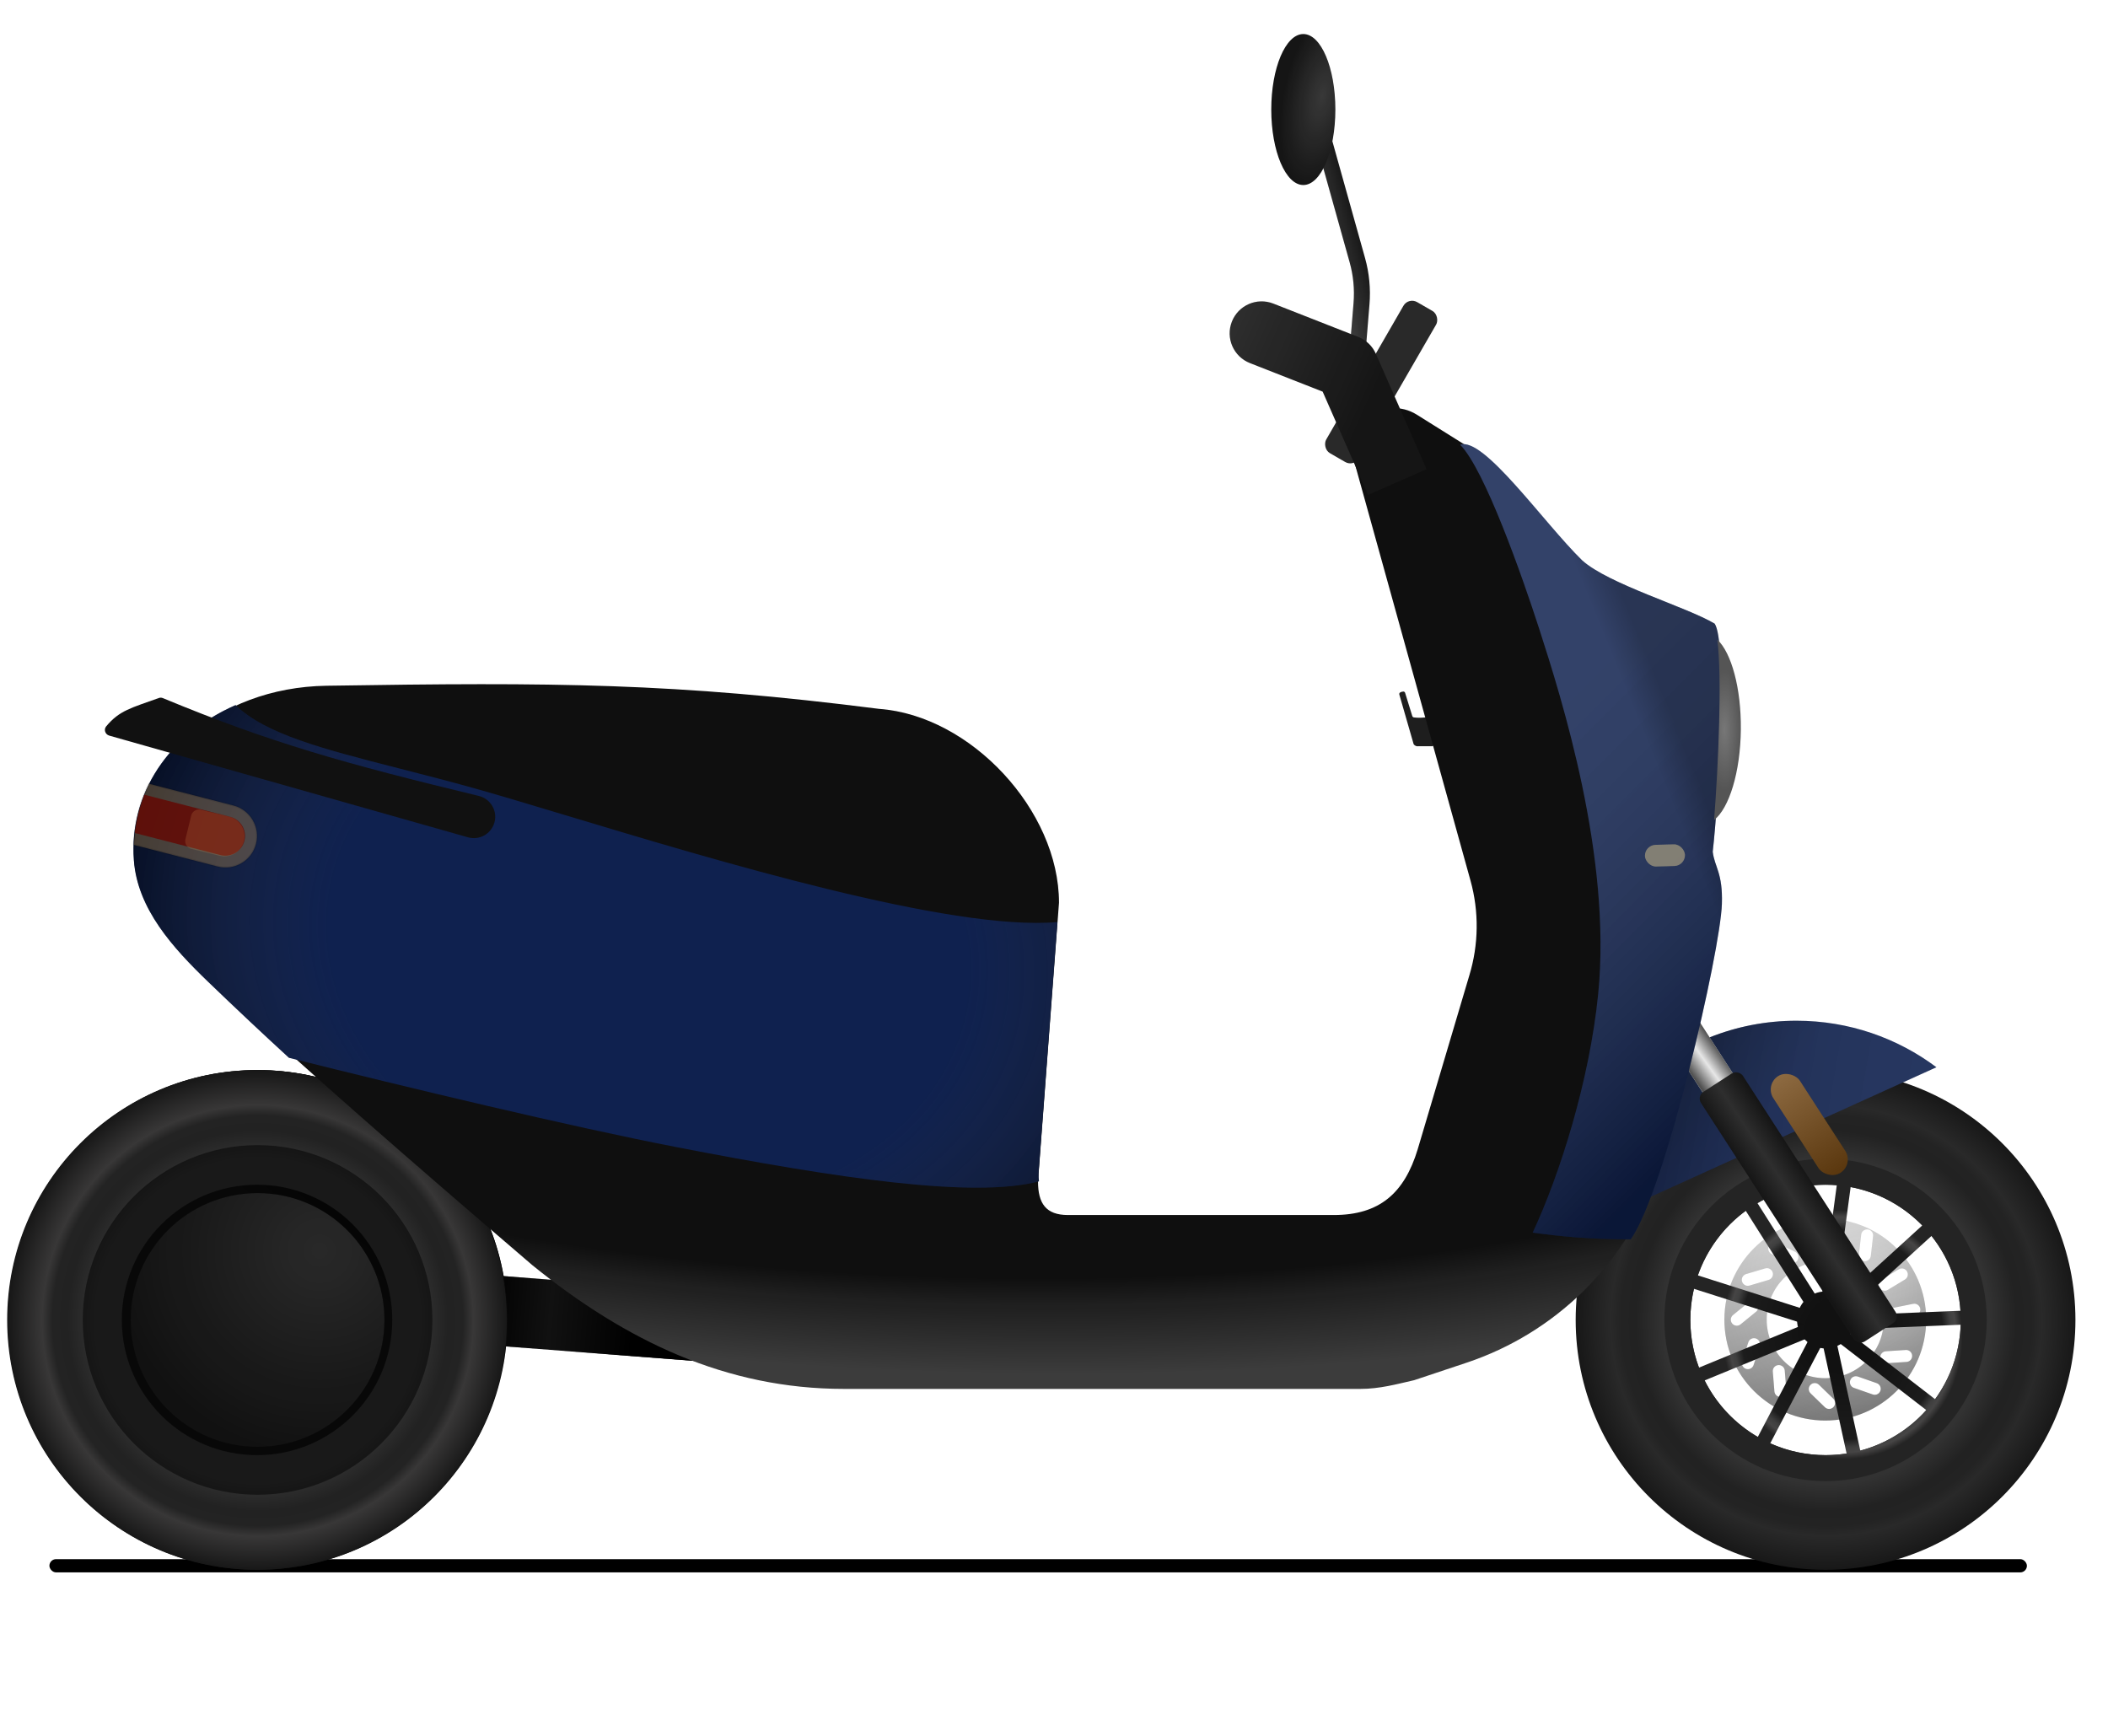 <svg width="1055" height="869" viewBox="0 0 1055 869" fill="none" xmlns="http://www.w3.org/2000/svg">
<g filter="url(#filter0_f_2011_6105)">
<rect x="24.73" y="780.38" width="989.688" height="6.624" rx="3.312" fill="black"/>
</g>
<rect x="237.513" y="637.604" width="116" height="35" transform="rotate(4.398 237.513 637.604)" fill="#111111"/>
<rect x="237.513" y="637.604" width="116" height="35" transform="rotate(4.398 237.513 637.604)" fill="url(#paint0_linear_2011_6105)"/>
<g filter="url(#filter1_i_2011_6105)">
<circle cx="128.914" cy="660.649" r="125.059" fill="#111111"/>
<circle cx="128.914" cy="660.649" r="125.059" fill="url(#paint1_linear_2011_6105)"/>
</g>
<path fill-rule="evenodd" clip-rule="evenodd" d="M128.643 785.708C197.712 785.708 253.703 729.718 253.703 660.649C253.703 591.581 197.712 535.59 128.643 535.59C59.575 535.59 3.584 591.581 3.584 660.649C3.584 729.718 59.575 785.708 128.643 785.708ZM128.643 728.321C166.017 728.321 196.315 698.023 196.315 660.649C196.315 623.275 166.017 592.977 128.643 592.977C91.269 592.977 60.972 623.275 60.972 660.649C60.972 698.023 91.269 728.321 128.643 728.321Z" fill="url(#paint2_radial_2011_6105)"/>
<circle cx="128.913" cy="660.649" r="63.498" fill="#111111"/>
<circle cx="128.913" cy="660.649" r="63.498" fill="url(#paint3_radial_2011_6105)" fill-opacity="0.1"/>
<circle cx="128.913" cy="660.649" r="75.498" stroke="black" stroke-opacity="0.5" stroke-width="24"/>
<path fill-rule="evenodd" clip-rule="evenodd" d="M913.5 711C941.39 711 964 688.39 964 660.5C964 632.61 941.39 610 913.5 610C885.61 610 863 632.61 863 660.5C863 688.39 885.61 711 913.5 711ZM913.5 689.81C897.312 689.81 884.19 676.688 884.19 660.5C884.19 644.312 897.312 631.19 913.5 631.19C929.688 631.19 942.81 644.312 942.81 660.5C942.81 676.688 929.688 689.81 913.5 689.81ZM930.339 627.917C930.151 629.563 931.334 631.049 932.98 631.237C934.627 631.424 936.113 630.241 936.3 628.595L937.431 618.659C937.618 617.013 936.435 615.526 934.789 615.339C933.143 615.152 931.657 616.335 931.469 617.981L930.339 627.917ZM940.696 644.593C939.838 643.176 940.292 641.331 941.71 640.474L950.267 635.299C951.685 634.441 953.529 634.896 954.387 636.313C955.244 637.731 954.79 639.576 953.372 640.433L944.815 645.608C943.397 646.465 941.553 646.011 940.696 644.593ZM947.682 654.563C946.058 654.891 945.008 656.474 945.336 658.098C945.664 659.722 947.246 660.773 948.87 660.445L958.672 658.465C960.296 658.137 961.347 656.554 961.019 654.93C960.691 653.306 959.109 652.256 957.484 652.584L947.682 654.563ZM943.815 676.332C942.161 676.439 940.908 677.867 941.016 679.52C941.124 681.174 942.552 682.427 944.205 682.319L954.184 681.668C955.837 681.56 957.09 680.133 956.982 678.479C956.874 676.826 955.447 675.573 953.793 675.681L943.815 676.332ZM917.57 704.297C916.416 705.486 914.516 705.514 913.327 704.36L906.152 697.395C904.963 696.241 904.935 694.342 906.089 693.153C907.243 691.964 909.142 691.935 910.331 693.089L917.506 700.054C918.695 701.208 918.724 703.108 917.57 704.297ZM888.049 696.442C888.183 698.093 889.63 699.324 891.282 699.19C892.933 699.056 894.164 697.609 894.03 695.957L893.222 685.99C893.088 684.339 891.641 683.108 889.99 683.242C888.338 683.376 887.108 684.823 887.242 686.475L888.049 696.442ZM873.855 685.15C872.278 684.642 871.411 682.952 871.919 681.375L874.983 671.856C875.491 670.279 877.181 669.412 878.758 669.919C880.335 670.427 881.202 672.117 880.694 673.694L877.63 683.213C877.123 684.79 875.432 685.657 873.855 685.15ZM873.876 637.697C872.287 638.168 871.382 639.837 871.853 641.426C872.324 643.014 873.993 643.92 875.582 643.449L885.169 640.605C886.758 640.134 887.663 638.465 887.192 636.876C886.721 635.288 885.051 634.382 883.463 634.853L873.876 637.697ZM866.892 662.42C865.847 661.134 866.042 659.245 867.328 658.2L875.087 651.892C876.373 650.847 878.262 651.042 879.308 652.328C880.353 653.614 880.158 655.503 878.872 656.548L871.112 662.856C869.826 663.901 867.937 663.706 866.892 662.42ZM889.254 622.268C887.753 621.568 885.968 622.217 885.267 623.719C884.567 625.22 885.216 627.005 886.718 627.706L895.78 631.933C897.282 632.634 899.067 631.984 899.767 630.483C900.468 628.981 899.818 627.196 898.317 626.496L889.254 622.268ZM941.093 696.114C940.547 697.678 938.835 698.502 937.271 697.955L927.832 694.654C926.268 694.107 925.443 692.396 925.99 690.832C926.537 689.268 928.249 688.443 929.813 688.99L939.252 692.292C940.816 692.839 941.64 694.55 941.093 696.114Z" fill="url(#paint4_linear_2011_6105)"/>
<path fill-rule="evenodd" clip-rule="evenodd" d="M913.5 711C941.39 711 964 688.39 964 660.5C964 632.61 941.39 610 913.5 610C885.61 610 863 632.61 863 660.5C863 688.39 885.61 711 913.5 711ZM913.5 689.81C897.312 689.81 884.19 676.688 884.19 660.5C884.19 644.312 897.312 631.19 913.5 631.19C929.688 631.19 942.81 644.312 942.81 660.5C942.81 676.688 929.688 689.81 913.5 689.81ZM930.339 627.917C930.151 629.563 931.334 631.049 932.98 631.237C934.627 631.424 936.113 630.241 936.3 628.595L937.431 618.659C937.618 617.013 936.435 615.526 934.789 615.339C933.143 615.152 931.657 616.335 931.469 617.981L930.339 627.917ZM940.696 644.593C939.838 643.176 940.292 641.331 941.71 640.474L950.267 635.299C951.685 634.441 953.529 634.896 954.387 636.313C955.244 637.731 954.79 639.576 953.372 640.433L944.815 645.608C943.397 646.465 941.553 646.011 940.696 644.593ZM947.682 654.563C946.058 654.891 945.008 656.474 945.336 658.098C945.664 659.722 947.246 660.773 948.87 660.445L958.672 658.465C960.296 658.137 961.347 656.554 961.019 654.93C960.691 653.306 959.109 652.256 957.484 652.584L947.682 654.563ZM943.815 676.332C942.161 676.439 940.908 677.867 941.016 679.52C941.124 681.174 942.552 682.427 944.205 682.319L954.184 681.668C955.837 681.56 957.09 680.133 956.982 678.479C956.874 676.826 955.447 675.573 953.793 675.681L943.815 676.332ZM917.57 704.297C916.416 705.486 914.516 705.514 913.327 704.36L906.152 697.395C904.963 696.241 904.935 694.342 906.089 693.153C907.243 691.964 909.142 691.935 910.331 693.089L917.506 700.054C918.695 701.208 918.724 703.108 917.57 704.297ZM888.049 696.442C888.183 698.093 889.63 699.324 891.282 699.19C892.933 699.056 894.164 697.609 894.03 695.957L893.222 685.99C893.088 684.339 891.641 683.108 889.99 683.242C888.338 683.376 887.108 684.823 887.242 686.475L888.049 696.442ZM873.855 685.15C872.278 684.642 871.411 682.952 871.919 681.375L874.983 671.856C875.491 670.279 877.181 669.412 878.758 669.919C880.335 670.427 881.202 672.117 880.694 673.694L877.63 683.213C877.123 684.79 875.432 685.657 873.855 685.15ZM873.876 637.697C872.287 638.168 871.382 639.837 871.853 641.426C872.324 643.014 873.993 643.92 875.582 643.449L885.169 640.605C886.758 640.134 887.663 638.465 887.192 636.876C886.721 635.288 885.051 634.382 883.463 634.853L873.876 637.697ZM866.892 662.42C865.847 661.134 866.042 659.245 867.328 658.2L875.087 651.892C876.373 650.847 878.262 651.042 879.308 652.328C880.353 653.614 880.158 655.503 878.872 656.548L871.112 662.856C869.826 663.901 867.937 663.706 866.892 662.42ZM889.254 622.268C887.753 621.568 885.968 622.217 885.267 623.719C884.567 625.22 885.216 627.005 886.718 627.706L895.78 631.933C897.282 632.634 899.067 631.984 899.767 630.483C900.468 628.981 899.818 627.196 898.317 626.496L889.254 622.268ZM941.093 696.114C940.547 697.678 938.835 698.502 937.271 697.955L927.832 694.654C926.268 694.107 925.443 692.396 925.99 690.832C926.537 689.268 928.249 688.443 929.813 688.99L939.252 692.292C940.816 692.839 941.64 694.55 941.093 696.114Z" fill="url(#paint5_radial_2011_6105)" fill-opacity="0.2" style="mix-blend-mode:multiply"/>
<circle cx="913.644" cy="660.649" r="14.271" fill="#111111"/>
<path fill-rule="evenodd" clip-rule="evenodd" d="M913.643 785.708C982.712 785.708 1038.7 729.718 1038.7 660.649C1038.7 591.581 982.712 535.59 913.643 535.59C844.575 535.59 788.584 591.581 788.584 660.649C788.584 729.718 844.575 785.708 913.643 785.708ZM913.643 728.321C951.017 728.321 981.315 698.023 981.315 660.649C981.315 623.275 951.017 592.977 913.643 592.977C876.269 592.977 845.972 623.275 845.972 660.649C845.972 698.023 876.269 728.321 913.643 728.321Z" fill="url(#paint6_radial_2011_6105)"/>
<path fill-rule="evenodd" clip-rule="evenodd" d="M913.644 741.321C958.198 741.321 994.316 705.203 994.316 660.649C994.316 616.095 958.198 579.978 913.644 579.978C869.091 579.978 832.973 616.095 832.973 660.649C832.973 705.203 869.091 741.321 913.644 741.321ZM924.179 727.506C920.746 728.042 917.228 728.321 913.644 728.321C903.781 728.321 894.411 726.211 885.96 722.417L912.136 672.469L924.179 727.506ZM931.03 726.067C943.976 722.635 955.4 715.462 964.074 705.776L918.974 670.972L931.03 726.067ZM968.47 700.326L923.251 665.431L981.274 663.057C980.788 676.954 976.112 689.785 968.47 700.326ZM981.163 656.056L922.965 658.437L966.674 618.605C974.95 629.03 980.217 641.951 981.163 656.056ZM962.044 613.353L918.25 653.264L926.199 594.14C940.119 596.751 952.536 603.625 962.044 613.353ZM919.261 593.207L911.313 652.329L879.556 602.178C889.566 596.329 901.214 592.978 913.644 592.978C915.536 592.978 917.409 593.055 919.261 593.207ZM873.701 606.017C862.743 614.043 854.29 625.285 849.731 638.354L905.398 656.074L873.701 606.017ZM847.773 645.077C846.596 650.077 845.973 655.29 845.973 660.649C845.973 669.051 847.504 677.094 850.302 684.517L903.275 662.744L847.773 645.077ZM853.109 690.931C859.037 702.758 868.33 712.607 879.731 719.223L905.936 669.219L853.109 690.931ZM912.785 662.466L912.289 661.922L911.764 662.254L912.762 664.682L912.874 664.657L912.785 662.466Z" fill="url(#paint7_radial_2011_6105)"/>
<path d="M969.127 534.173C949.604 519.553 925.359 510.894 899.091 510.894C837.556 510.894 787.12 558.417 782.482 618.763L969.127 534.173Z" fill="#0F214F"/>
<path d="M969.127 534.173C949.604 519.553 925.359 510.894 899.091 510.894C837.556 510.894 787.12 558.417 782.482 618.763L969.127 534.173Z" fill="url(#paint8_linear_2011_6105)" style="mix-blend-mode:luminosity"/>
<path d="M969.127 534.173C949.604 519.553 925.359 510.894 899.091 510.894C837.556 510.894 787.12 558.417 782.482 618.763L969.127 534.173Z" fill="url(#paint9_linear_2011_6105)" fill-opacity="0.2" style="mix-blend-mode:luminosity"/>
<rect x="833.447" y="517.881" width="17.882" height="37.243" transform="rotate(-32.881 833.447 517.881)" fill="#D9D9D9"/>
<rect x="833.447" y="517.881" width="17.882" height="37.243" transform="rotate(-32.881 833.447 517.881)" fill="url(#paint10_linear_2011_6105)"/>
<rect x="849.121" y="548.665" width="24.983" height="148.759" rx="4" transform="rotate(-32.881 849.121 548.665)" fill="url(#paint11_linear_2011_6105)"/>
<path d="M703.229 346.803C703.106 346.404 702.746 346.113 702.329 346.131C701.684 346.16 701.226 346.305 700.733 346.591C700.367 346.803 700.222 347.25 700.339 347.657L707.457 372.352C707.486 372.45 707.527 372.545 707.591 372.624C708.024 373.157 708.864 373.549 709.348 373.525C709.45 373.52 709.552 373.5 709.655 373.5H716.687C717.347 373.5 717.826 372.871 717.651 372.234L714.227 359.821C714.096 359.348 713.641 359.041 713.152 359.088C710.878 359.308 709.464 359.298 707.633 359.081C707.247 359.035 706.926 358.762 706.811 358.39L703.229 346.803Z" fill="#1E1E1E"/>
<g filter="url(#filter2_i_2011_6105)">
<path d="M163.352 343.227C277.945 341.429 337.794 341.788 440 354.804C485.984 358.171 530 405.696 530 451.804L519.5 591.304C519.5 602.349 523.454 608.141 534.5 608.141H667.5C690.392 608.141 702.84 597.205 709.5 575.304L735.364 488.196C740.059 472.754 740.261 456.294 735.946 440.742L677.752 230.992C672.628 212.524 692.89 197.407 709.133 207.579L735.946 224.371L772.208 275.535C778.696 284.69 786.941 292.453 796.703 297.986C820.246 311.331 847.629 326.772 847.629 350.767L835.584 443.67C835.584 448.856 839.518 456.471 841.192 463.011C842.433 467.862 841.43 472.953 841.014 477.943L833.88 563.507C833.135 572.43 831.789 581.339 828.734 589.756C812.986 633.137 778.223 667.287 733.985 682.052L707.791 690.795C699 692.804 690.5 695.167 680.88 695.167H422.352C363.547 695.167 313.5 671.304 266.5 633.304C201.162 577.299 161.472 542.715 107.817 493.544C87.705 475.113 66.929 453.509 67.035 426.229C67.208 381.556 108.249 344.092 163.352 343.227Z" fill="url(#paint12_radial_2011_6105)"/>
</g>
<path d="M861.761 452.463C860.999 476.242 833.533 595.552 816.151 620.304C794.875 620.304 780.692 618.774 767.064 616.966C780.553 588.182 795.571 540.903 799.881 497.239C806.636 428.824 781.665 349.84 770.263 314.52C761.913 288.655 743.008 234.841 730.771 222.604C742.451 218.293 772.487 261.539 791.816 280.451C805.027 292.409 844.24 303.812 858.146 312.155C864.403 321.472 860.232 399.622 857.173 426.32C858.146 434.107 862.26 436.889 861.761 452.463Z" fill="#0F214F"/>
<path d="M861.761 452.463C860.999 476.242 833.533 595.552 816.151 620.304C794.875 620.304 780.692 618.774 767.064 616.966C780.553 588.182 795.571 540.903 799.881 497.239C806.636 428.824 781.665 349.84 770.263 314.52C761.913 288.655 743.008 234.841 730.771 222.604C742.451 218.293 772.487 261.539 791.816 280.451C805.027 292.409 844.24 303.812 858.146 312.155C864.403 321.472 860.232 399.622 857.173 426.32C858.146 434.107 862.26 436.889 861.761 452.463Z" fill="url(#paint13_linear_2011_6105)" fill-opacity="0.3" style="mix-blend-mode:luminosity"/>
<path d="M861.761 452.463C860.999 476.242 833.533 595.552 816.151 620.304C794.875 620.304 780.692 618.774 767.064 616.966C780.553 588.182 795.571 540.903 799.881 497.239C806.636 428.824 781.665 349.84 770.263 314.52C761.913 288.655 743.008 234.841 730.771 222.604C742.451 218.293 772.487 261.539 791.816 280.451C805.027 292.409 844.24 303.812 858.146 312.155C864.403 321.472 860.232 399.622 857.173 426.32C858.146 434.107 862.26 436.889 861.761 452.463Z" fill="url(#paint14_linear_2011_6105)" fill-opacity="0.2" style="mix-blend-mode:luminosity"/>
<g filter="url(#filter3_i_2011_6105)">
<rect x="823.108" y="421.016" width="20.024" height="10.846" rx="5.423" transform="rotate(-1.614 823.108 421.016)" fill="#6F6F6F" fill-opacity="0.8"/>
<rect x="823.108" y="421.016" width="20.024" height="10.846" rx="5.423" transform="rotate(-1.614 823.108 421.016)" fill="#CEC089" fill-opacity="0.3"/>
</g>
<path fill-rule="evenodd" clip-rule="evenodd" d="M857.854 410.448C865.413 404.538 871.04 386.487 871.247 365.082C871.448 344.395 866.527 326.742 859.478 320.114C861.891 338.887 860.038 382.665 857.854 410.448Z" fill="#555555"/>
<path fill-rule="evenodd" clip-rule="evenodd" d="M857.854 410.448C865.413 404.538 871.04 386.487 871.247 365.082C871.448 344.395 866.527 326.742 859.478 320.114C861.891 338.887 860.038 382.665 857.854 410.448Z" fill="url(#paint15_radial_2011_6105)" fill-opacity="0.2"/>
<path fill-rule="evenodd" clip-rule="evenodd" d="M144.599 529.443C131.601 517.514 118.365 505.088 104.217 491.46C86.563 474.454 68.788 454.981 66.999 430.534C64.568 397.319 84.375 367.628 117.882 352.928C132.926 367.526 162.004 374.958 199.785 384.615C212.472 387.858 226.14 391.352 240.588 395.452C251.977 398.684 266.273 402.993 282.455 407.87C358.355 430.745 475.737 466.123 529.192 461.541L519.736 587.304C519.736 588.649 519.817 589.975 519.979 591.268C487.465 599.915 419.179 589.814 338.275 574.105C284.652 563.693 203.987 544.298 144.599 529.443Z" fill="#0F214F"/>
<path fill-rule="evenodd" clip-rule="evenodd" d="M144.599 529.443C131.601 517.514 118.365 505.088 104.217 491.46C86.563 474.454 68.788 454.981 66.999 430.534C64.568 397.319 84.375 367.628 117.882 352.928C132.926 367.526 162.004 374.958 199.785 384.615C212.472 387.858 226.14 391.352 240.588 395.452C251.977 398.684 266.273 402.993 282.455 407.87C358.355 430.745 475.737 466.123 529.192 461.541L519.736 587.304C519.736 588.649 519.817 589.975 519.979 591.268C487.465 599.915 419.179 589.814 338.275 574.105C284.652 563.693 203.987 544.298 144.599 529.443Z" fill="url(#paint16_radial_2011_6105)" fill-opacity="0.5" style="mix-blend-mode:luminosity"/>
<path d="M79.525 349.353C80.147 349.128 80.847 349.145 81.457 349.398C135.58 371.837 172.132 382.062 239.621 398.38C245.538 399.811 249.105 405.882 247.433 411.735V411.735C245.812 417.408 239.905 420.697 234.229 419.088L54.699 368.19C52.652 367.61 51.795 365.166 53.159 363.534C59.843 355.539 65.588 354.377 79.525 349.353Z" fill="#111111"/>
<g filter="url(#filter4_f_2011_6105)">
<path d="M67 422.891C67.441 412.161 70.085 401.801 74.594 392.304L116.78 403.167C125.208 405.337 130.281 413.928 128.11 422.356C125.94 430.784 117.349 435.856 108.921 433.686L67 422.891Z" fill="#D5A455" fill-opacity="0.3"/>
<path d="M67 422.891C67.441 412.161 70.085 401.801 74.594 392.304L116.78 403.167C125.208 405.337 130.281 413.928 128.11 422.356C125.94 430.784 117.349 435.856 108.921 433.686L67 422.891Z" stroke="black" stroke-opacity="0.1" stroke-linecap="round" stroke-linejoin="round"/>
</g>
<g filter="url(#filter5_f_2011_6105)">
<path d="M67.473 416.94C68.254 410.33 69.871 403.9 72.241 397.771L115.212 408.836C120.494 410.197 123.673 415.581 122.313 420.863C120.953 426.146 115.568 429.325 110.286 427.965L67.473 416.94Z" fill="#640600" fill-opacity="0.8"/>
</g>
<g filter="url(#filter6_f_2011_6105)">
<path d="M95.694 408.215C96.219 406.069 98.383 404.754 100.529 405.279L114.689 408.738C120.099 410.059 123.413 415.516 122.091 420.925V420.925C120.77 426.335 115.313 429.649 109.904 428.327L95.744 424.868C93.598 424.344 92.283 422.179 92.807 420.033L95.694 408.215Z" fill="#FFBF65" fill-opacity="0.15"/>
</g>
<g filter="url(#filter7_d_2011_6105)">
<rect x="881.191" y="547.962" width="15.89" height="57.561" rx="7.945" transform="rotate(-32.88 881.191 547.962)" fill="#704512"/>
<rect x="881.191" y="547.962" width="15.89" height="57.561" rx="7.945" transform="rotate(-32.88 881.191 547.962)" fill="url(#paint17_linear_2011_6105)" fill-opacity="0.2"/>
</g>
<path d="M663.071 72.146L679.315 130.218C681.293 137.286 681.999 144.649 681.402 151.964L678.458 188.026" stroke="#151515" stroke-width="8" stroke-linecap="round" stroke-linejoin="round"/>
<path d="M663.071 72.146L679.315 130.218C681.293 137.286 681.999 144.649 681.402 151.964L678.458 188.026" stroke="url(#paint18_linear_2011_6105)" stroke-opacity="0.2" stroke-width="8" stroke-linecap="round" stroke-linejoin="round"/>
<ellipse cx="652.273" cy="54.821" rx="16.04" ry="37.788" fill="#151515"/>
<ellipse cx="652.273" cy="54.821" rx="16.04" ry="37.788" fill="url(#paint19_radial_2011_6105)" fill-opacity="0.15"/>
<rect x="704.892" y="148.7" width="18.88" height="87.309" rx="5" transform="rotate(30 704.892 148.7)" fill="#292929"/>
<path d="M637.255 151.946C629.03 148.716 619.744 152.766 616.515 160.992C613.286 169.217 617.336 178.503 625.561 181.732L637.255 151.946ZM673.947 183.54L688.595 177.102C686.894 173.231 683.73 170.191 679.794 168.646L673.947 183.54ZM625.561 181.732L668.1 198.433L679.794 168.646L637.255 151.946L625.561 181.732ZM659.299 189.977L684.678 247.723L713.974 234.848L688.595 177.102L659.299 189.977Z" fill="#151515"/>
<path d="M637.255 151.946C629.03 148.716 619.744 152.766 616.515 160.992C613.286 169.217 617.336 178.503 625.561 181.732L637.255 151.946ZM673.947 183.54L688.595 177.102C686.894 173.231 683.73 170.191 679.794 168.646L673.947 183.54ZM625.561 181.732L668.1 198.433L679.794 168.646L637.255 151.946L625.561 181.732ZM659.299 189.977L684.678 247.723L713.974 234.848L688.595 177.102L659.299 189.977Z" fill="url(#paint20_linear_2011_6105)" fill-opacity="0.1"/>
<defs>
<filter id="filter0_f_2011_6105" x="8.33" y="763.98" width="1022.49" height="39.424" filterUnits="userSpaceOnUse" color-interpolation-filters="sRGB">
<feFlood flood-opacity="0" result="BackgroundImageFix"/>
<feBlend mode="normal" in="SourceGraphic" in2="BackgroundImageFix" result="shape"/>
<feGaussianBlur stdDeviation="8.2" result="effect1_foregroundBlur_2011_6105"/>
</filter>
<filter id="filter1_i_2011_6105" x="3.854" y="535.59" width="250.118" height="250.119" filterUnits="userSpaceOnUse" color-interpolation-filters="sRGB">
<feFlood flood-opacity="0" result="BackgroundImageFix"/>
<feBlend mode="normal" in="SourceGraphic" in2="BackgroundImageFix" result="shape"/>
<feColorMatrix in="SourceAlpha" type="matrix" values="0 0 0 0 0 0 0 0 0 0 0 0 0 0 0 0 0 0 127 0" result="hardAlpha"/>
<feMorphology radius="10" operator="erode" in="SourceAlpha" result="effect1_innerShadow_2011_6105"/>
<feOffset/>
<feGaussianBlur stdDeviation="4.9"/>
<feComposite in2="hardAlpha" operator="arithmetic" k2="-1" k3="1"/>
<feColorMatrix type="matrix" values="0 0 0 0 0 0 0 0 0 0 0 0 0 0 0 0 0 0 0.5 0"/>
<feBlend mode="normal" in2="shape" result="effect1_innerShadow_2011_6105"/>
</filter>
<filter id="filter2_i_2011_6105" x="67.034" y="204.304" width="780.595" height="490.863" filterUnits="userSpaceOnUse" color-interpolation-filters="sRGB">
<feFlood flood-opacity="0" result="BackgroundImageFix"/>
<feBlend mode="normal" in="SourceGraphic" in2="BackgroundImageFix" result="shape"/>
<feColorMatrix in="SourceAlpha" type="matrix" values="0 0 0 0 0 0 0 0 0 0 0 0 0 0 0 0 0 0 127 0" result="hardAlpha"/>
<feOffset/>
<feGaussianBlur stdDeviation="5"/>
<feComposite in2="hardAlpha" operator="arithmetic" k2="-1" k3="1"/>
<feColorMatrix type="matrix" values="0 0 0 0 0 0 0 0 0 0 0 0 0 0 0 0 0 0 0.5 0"/>
<feBlend mode="normal" in2="shape" result="effect1_innerShadow_2011_6105"/>
</filter>
<filter id="filter3_i_2011_6105" x="823.259" y="420.602" width="20.02" height="13.105" filterUnits="userSpaceOnUse" color-interpolation-filters="sRGB">
<feFlood flood-opacity="0" result="BackgroundImageFix"/>
<feBlend mode="normal" in="SourceGraphic" in2="BackgroundImageFix" result="shape"/>
<feColorMatrix in="SourceAlpha" type="matrix" values="0 0 0 0 0 0 0 0 0 0 0 0 0 0 0 0 0 0 127 0" result="hardAlpha"/>
<feOffset dy="2"/>
<feGaussianBlur stdDeviation="1"/>
<feComposite in2="hardAlpha" operator="arithmetic" k2="-1" k3="1"/>
<feColorMatrix type="matrix" values="0 0 0 0 0 0 0 0 0 0 0 0 0 0 0 0 0 0 0.1 0"/>
<feBlend mode="normal" in2="shape" result="effect1_innerShadow_2011_6105"/>
</filter>
<filter id="filter4_f_2011_6105" x="65.5" y="390.804" width="64.612" height="44.884" filterUnits="userSpaceOnUse" color-interpolation-filters="sRGB">
<feFlood flood-opacity="0" result="BackgroundImageFix"/>
<feBlend mode="normal" in="SourceGraphic" in2="BackgroundImageFix" result="shape"/>
<feGaussianBlur stdDeviation="0.5" result="effect1_foregroundBlur_2011_6105"/>
</filter>
<filter id="filter5_f_2011_6105" x="66.473" y="396.771" width="57.155" height="32.508" filterUnits="userSpaceOnUse" color-interpolation-filters="sRGB">
<feFlood flood-opacity="0" result="BackgroundImageFix"/>
<feBlend mode="normal" in="SourceGraphic" in2="BackgroundImageFix" result="shape"/>
<feGaussianBlur stdDeviation="0.5" result="effect1_foregroundBlur_2011_6105"/>
</filter>
<filter id="filter6_f_2011_6105" x="91.192" y="403.663" width="32.69" height="26.454" filterUnits="userSpaceOnUse" color-interpolation-filters="sRGB">
<feFlood flood-opacity="0" result="BackgroundImageFix"/>
<feBlend mode="normal" in="SourceGraphic" in2="BackgroundImageFix" result="shape"/>
<feGaussianBlur stdDeviation="0.75" result="effect1_foregroundBlur_2011_6105"/>
</filter>
<filter id="filter7_d_2011_6105" x="880.431" y="531.575" width="50.114" height="62.488" filterUnits="userSpaceOnUse" color-interpolation-filters="sRGB">
<feFlood flood-opacity="0" result="BackgroundImageFix"/>
<feColorMatrix in="SourceAlpha" type="matrix" values="0 0 0 0 0 0 0 0 0 0 0 0 0 0 0 0 0 0 127 0" result="hardAlpha"/>
<feMorphology radius="1" operator="dilate" in="SourceAlpha" result="effect1_dropShadow_2011_6105"/>
<feOffset dx="2" dy="-5"/>
<feGaussianBlur stdDeviation="2.4"/>
<feComposite in2="hardAlpha" operator="out"/>
<feColorMatrix type="matrix" values="0 0 0 0 0 0 0 0 0 0 0 0 0 0 0 0 0 0 0.25 0"/>
<feBlend mode="normal" in2="BackgroundImageFix" result="effect1_dropShadow_2011_6105"/>
<feBlend mode="normal" in="SourceGraphic" in2="effect1_dropShadow_2011_6105" result="shape"/>
</filter>
<linearGradient id="paint0_linear_2011_6105" x1="318.674" y1="655.104" x2="243.354" y2="655.104" gradientUnits="userSpaceOnUse">
<stop/>
<stop offset="0.554" stop-opacity="0"/>
<stop offset="1"/>
</linearGradient>
<linearGradient id="paint1_linear_2011_6105" x1="154.671" y1="627.347" x2="193.586" y2="577.408" gradientUnits="userSpaceOnUse">
<stop stop-opacity="0"/>
<stop offset="1"/>
</linearGradient>
<radialGradient id="paint2_radial_2011_6105" cx="0" cy="0" r="1" gradientUnits="userSpaceOnUse" gradientTransform="translate(129 661) rotate(90.164) scale(124.709)">
<stop offset="0.656" stop-color="#323232"/>
<stop offset="0.764" stop-color="#222222"/>
<stop offset="0.824" stop-color="#232323"/>
<stop offset="0.866" stop-color="#383737"/>
<stop offset="1" stop-color="#181818"/>
</radialGradient>
<radialGradient id="paint3_radial_2011_6105" cx="0" cy="0" r="1" gradientUnits="userSpaceOnUse" gradientTransform="translate(159.908 625.991) rotate(107.524) scale(102.934)">
<stop stop-color="white"/>
<stop offset="1" stop-color="white" stop-opacity="0"/>
</radialGradient>
<linearGradient id="paint4_linear_2011_6105" x1="904" y1="615" x2="946.5" y2="733" gradientUnits="userSpaceOnUse">
<stop stop-color="#E1E1E1"/>
<stop offset="1" stop-color="#606060"/>
</linearGradient>
<radialGradient id="paint5_radial_2011_6105" cx="0" cy="0" r="1" gradientUnits="userSpaceOnUse" gradientTransform="translate(932 644.5) rotate(88.603) scale(82.024)">
<stop stop-color="white"/>
<stop offset="1" stop-color="#373737"/>
</radialGradient>
<radialGradient id="paint6_radial_2011_6105" cx="0" cy="0" r="1" gradientUnits="userSpaceOnUse" gradientTransform="translate(914 661) rotate(90.164) scale(124.709)">
<stop offset="0.656" stop-color="#323232"/>
<stop offset="0.764" stop-color="#222222"/>
<stop offset="0.824" stop-color="#232323"/>
<stop offset="0.866" stop-color="#292929"/>
<stop offset="1" stop-color="#181818"/>
</radialGradient>
<radialGradient id="paint7_radial_2011_6105" cx="0" cy="0" r="1" gradientUnits="userSpaceOnUse" gradientTransform="translate(922 668) rotate(74.745) scale(68.41 65.735)">
<stop offset="0.269" stop-color="#111111"/>
<stop offset="0.766" stop-color="#1C1C1C"/>
<stop offset="0.827" stop-color="#3F3F3F"/>
<stop offset="0.863" stop-color="#464545"/>
<stop offset="0.913" stop-color="#242424"/>
</radialGradient>
<linearGradient id="paint8_linear_2011_6105" x1="875.805" y1="570.662" x2="728.5" y2="474" gradientUnits="userSpaceOnUse">
<stop stop-opacity="0"/>
<stop offset="1"/>
</linearGradient>
<linearGradient id="paint9_linear_2011_6105" x1="782.482" y1="549.278" x2="962.747" y2="580.523" gradientUnits="userSpaceOnUse">
<stop/>
<stop offset="1" stop-color="white" stop-opacity="0.5"/>
</linearGradient>
<linearGradient id="paint10_linear_2011_6105" x1="851.346" y1="526.707" x2="833.173" y2="527.611" gradientUnits="userSpaceOnUse">
<stop stop-color="#505050"/>
<stop offset="0.495" stop-color="#E7E7E7"/>
<stop offset="1" stop-color="#505050"/>
</linearGradient>
<linearGradient id="paint11_linear_2011_6105" x1="874.127" y1="583.918" x2="848.683" y2="584.361" gradientUnits="userSpaceOnUse">
<stop stop-color="#151515"/>
<stop offset="0.495" stop-color="#2E2E2E"/>
<stop offset="1" stop-color="#151515"/>
</linearGradient>
<radialGradient id="paint12_radial_2011_6105" cx="0" cy="0" r="1" gradientUnits="userSpaceOnUse" gradientTransform="translate(457.766 403.998) rotate(92.165) scale(291.208 758.687)">
<stop stop-color="#0F0F0F"/>
<stop offset="0.806" stop-color="#0F0F0F"/>
<stop offset="0.853" stop-color="#202020"/>
<stop offset="0.858" stop-color="#202020"/>
<stop offset="0.97" stop-color="#3C3C3C"/>
</radialGradient>
<linearGradient id="paint13_linear_2011_6105" x1="835.996" y1="580.315" x2="687.576" y2="432.573" gradientUnits="userSpaceOnUse">
<stop/>
<stop offset="1" stop-color="white" stop-opacity="0.5"/>
</linearGradient>
<linearGradient id="paint14_linear_2011_6105" x1="816.437" y1="352.213" x2="831.772" y2="345.979" gradientUnits="userSpaceOnUse">
<stop stop-opacity="0"/>
<stop offset="1"/>
</linearGradient>
<radialGradient id="paint15_radial_2011_6105" cx="0" cy="0" r="1" gradientUnits="userSpaceOnUse" gradientTransform="translate(863.034 365.304) scale(8.5 30.145)">
<stop stop-color="white"/>
<stop offset="1" stop-color="white" stop-opacity="0"/>
</radialGradient>
<radialGradient id="paint16_radial_2011_6105" cx="0" cy="0" r="1" gradientUnits="userSpaceOnUse" gradientTransform="translate(324.729 474.07) rotate(-169.31) scale(262.487 207.365)">
<stop offset="0.615" stop-color="#363636" stop-opacity="0"/>
<stop offset="1"/>
</radialGradient>
<linearGradient id="paint17_linear_2011_6105" x1="889.136" y1="547.962" x2="889.136" y2="605.523" gradientUnits="userSpaceOnUse">
<stop stop-color="white"/>
<stop offset="1"/>
</linearGradient>
<linearGradient id="paint18_linear_2011_6105" x1="655.166" y1="104.038" x2="676.644" y2="98.144" gradientUnits="userSpaceOnUse">
<stop stop-color="white"/>
<stop offset="1" stop-color="white" stop-opacity="0"/>
</linearGradient>
<radialGradient id="paint19_radial_2011_6105" cx="0" cy="0" r="1" gradientUnits="userSpaceOnUse" gradientTransform="translate(661.788 48.025) rotate(102.047) scale(45.588 19.351)">
<stop stop-color="white"/>
<stop offset="1" stop-color="white" stop-opacity="0"/>
</radialGradient>
<linearGradient id="paint20_linear_2011_6105" x1="683.963" y1="205.078" x2="615.466" y2="174.634" gradientUnits="userSpaceOnUse">
<stop stop-color="white" stop-opacity="0"/>
<stop offset="1" stop-color="white"/>
</linearGradient>
</defs>
</svg>
